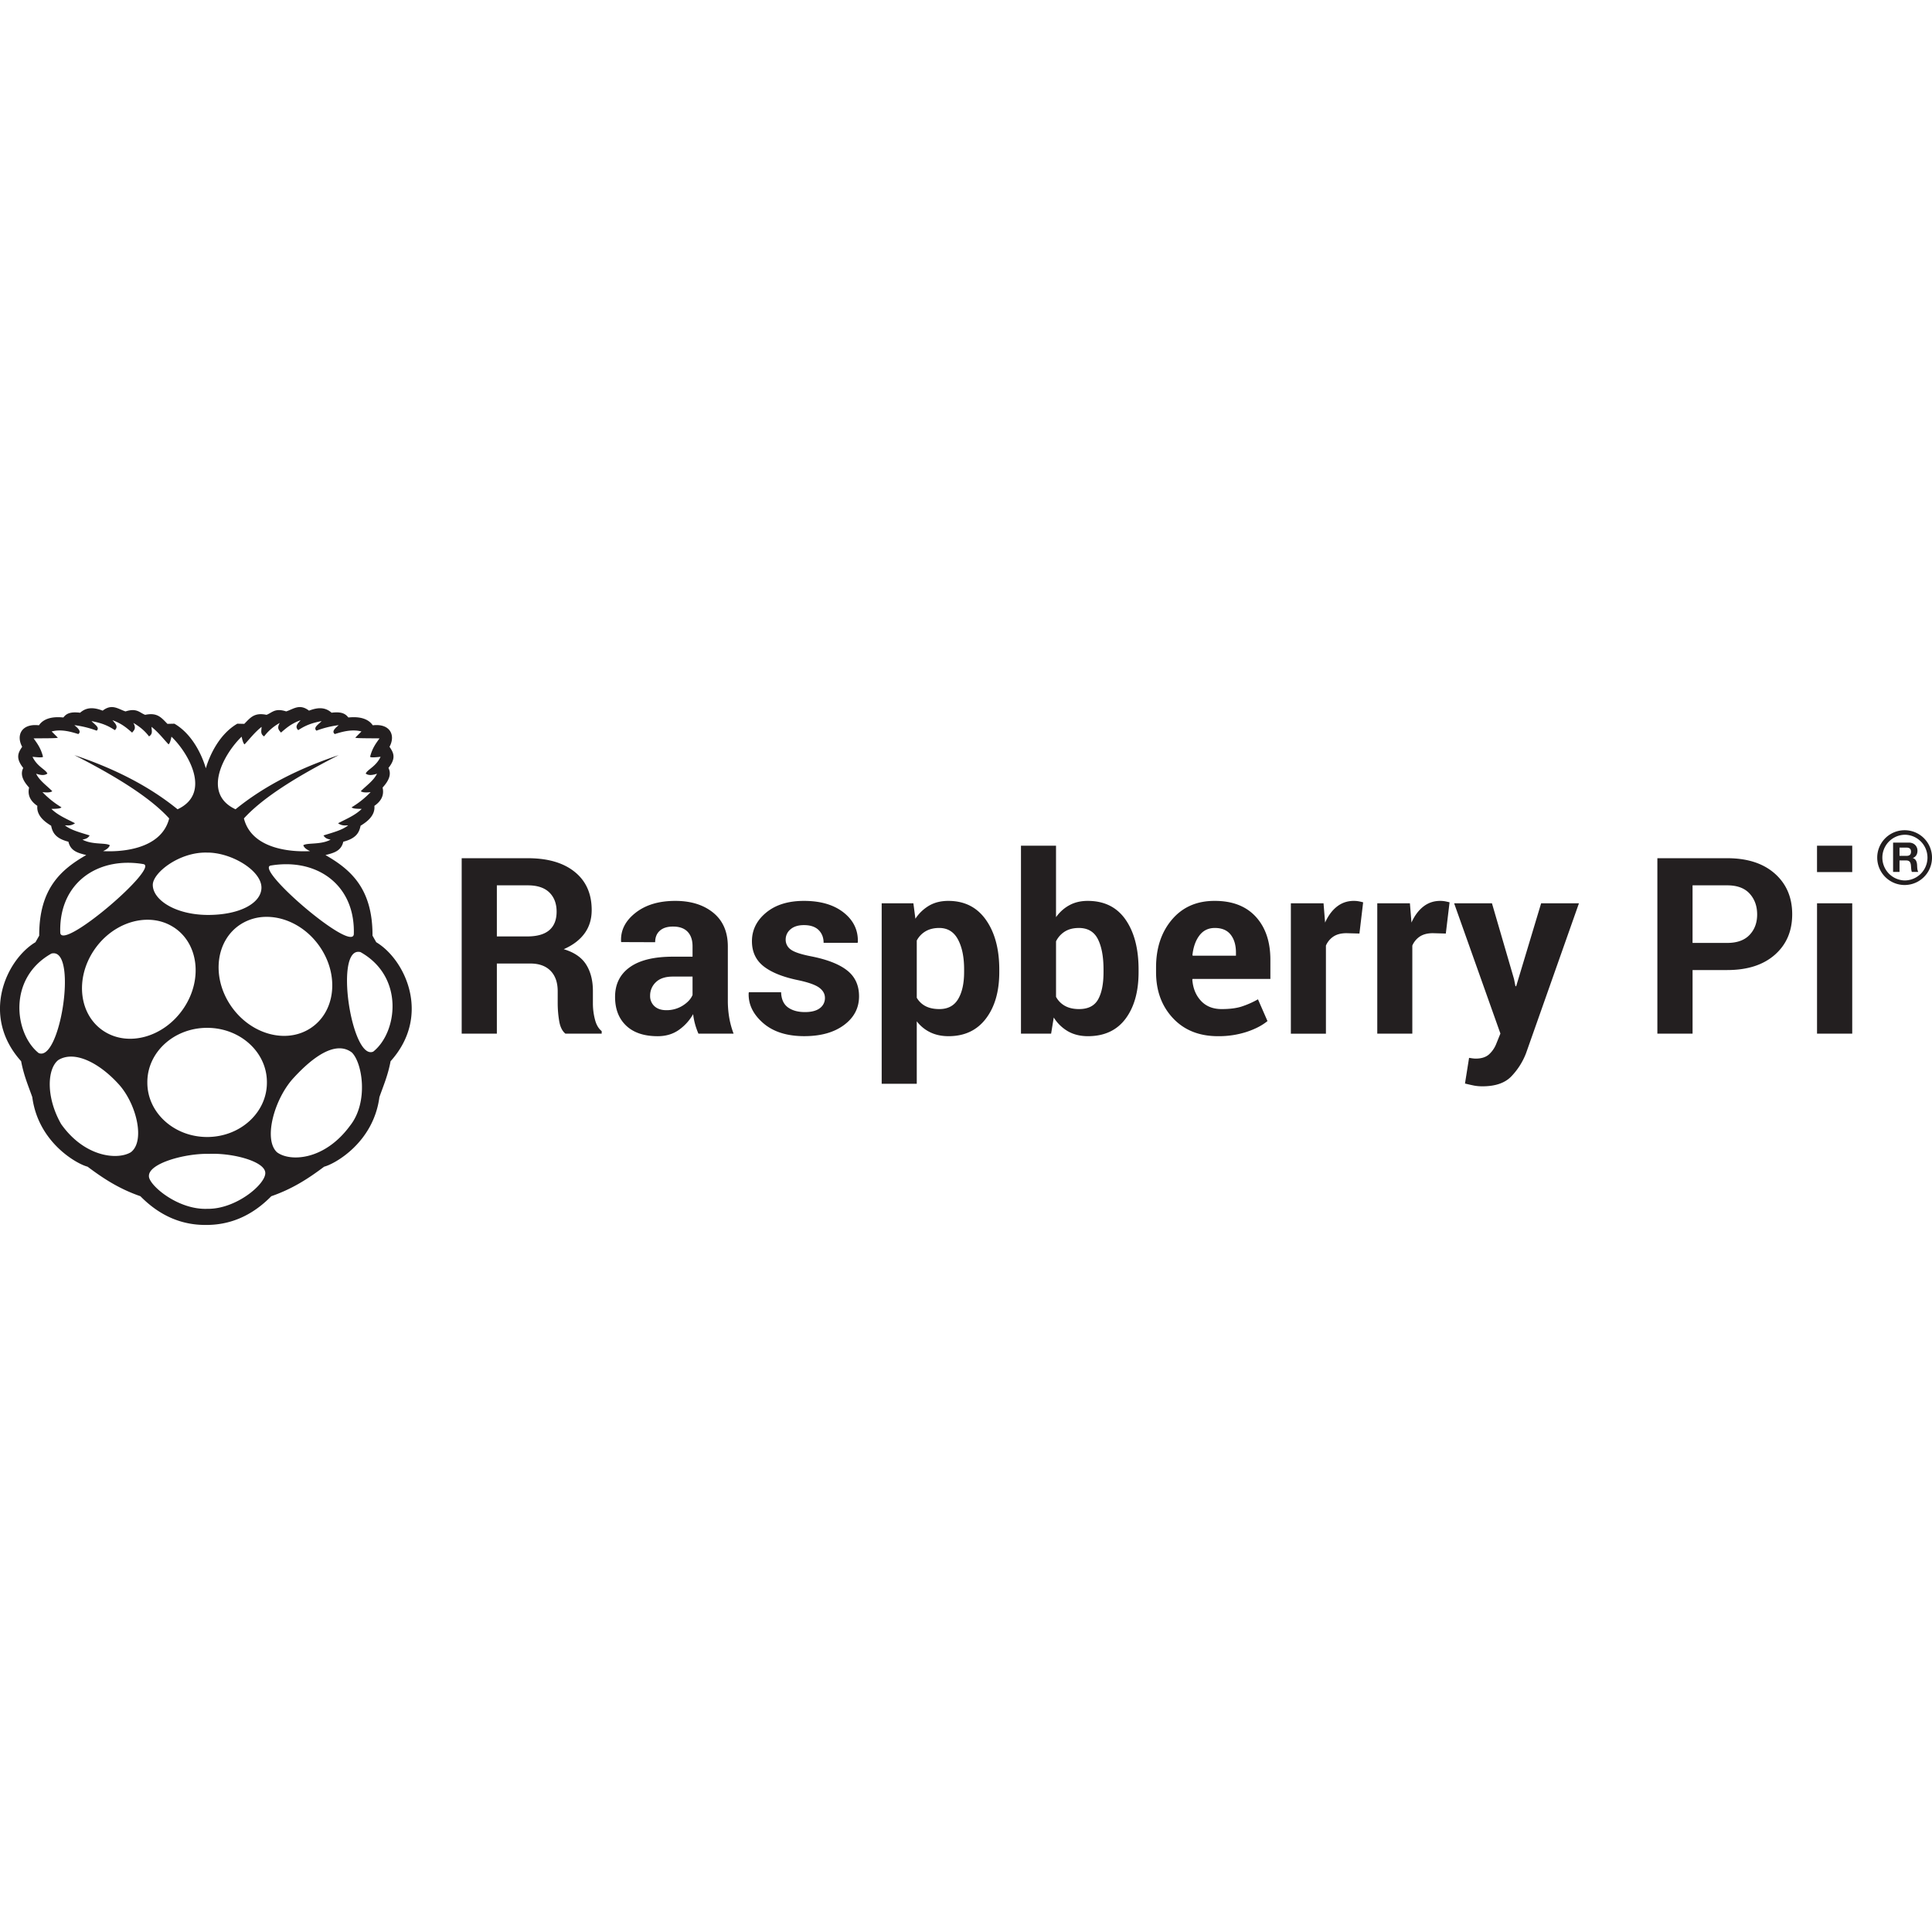 <svg xmlns="http://www.w3.org/2000/svg" viewBox="0 0 128 128"><path fill="#231f20" d="M7.383 46.846c-.176.005-.364.068-.58.236-.527-.2-1.04-.27-1.496.139-.705-.091-.934.095-1.108.312-.155-.003-1.159-.157-1.619.52-1.157-.136-1.526.671-1.111 1.422-.236.36-.48.716.072 1.404-.195.383-.074.797.387 1.299-.123.538.118.918.547 1.213-.08.737.685 1.166.914 1.318.086.43.271.834 1.144 1.057.144.64.671.751 1.18.884-1.681.964-3.124 2.23-3.115 5.338l-.248.436c-1.93 1.155-3.663 4.867-.95 7.885.177.944.474 1.625.739 2.377.396 3.026 2.98 4.442 3.662 4.609.999.748 2.06 1.46 3.5 1.957 1.356 1.378 2.827 1.905 4.304 1.904h.065c1.478 0 2.949-.525 4.305-1.904 1.44-.498 2.503-1.208 3.502-1.957.68-.167 3.264-1.583 3.66-4.61.264-.751.563-1.432.74-2.376 2.714-3.018.977-6.731-.951-7.885l-.246-.436c.01-3.109-1.433-4.374-3.116-5.338.51-.134 1.036-.245 1.18-.884.874-.224 1.058-.629 1.145-1.057.229-.152.994-.582.914-1.318.428-.297.666-.675.545-1.213.46-.502.584-.916.388-1.3.554-.687.306-1.043.07-1.403.414-.751.049-1.558-1.109-1.422-.46-.677-1.464-.523-1.619-.52-.173-.217-.404-.404-1.11-.314-.457-.407-.968-.337-1.495-.137-.626-.486-1.038-.097-1.512.05-.757-.243-.93.09-1.303.227-.826-.172-1.077.203-1.474.598l-.461-.01c-1.247.724-1.867 2.198-2.086 2.955-.22-.757-.837-2.231-2.082-2.955l-.461.01c-.397-.395-.648-.77-1.475-.598-.372-.136-.544-.47-1.303-.226-.31-.097-.597-.297-.933-.287zm.068.869c.634.23.96.529 1.303.824.116-.155.297-.268.08-.643.45.256.788.557 1.039.893.279-.173.165-.413.166-.633.467.374.764.772 1.127 1.16.073-.05.137-.228.193-.51 1.114 1.065 2.69 3.747.405 4.811-1.944-1.58-4.265-2.726-6.838-3.588 3.307 1.68 5.23 3.036 6.283 4.194-.54 2.129-3.351 2.225-4.38 2.166.21-.097.385-.21.446-.389-.258-.18-1.173-.02-1.812-.373.245-.05.361-.098.476-.277-.604-.19-1.253-.354-1.636-.668.206.003.398.045.668-.139-.542-.286-1.118-.513-1.567-.951.28-.008.58-.005.668-.106a6.014 6.014 0 0 1-1.258-1.006c.392.047.556.007.65-.06-.372-.378-.845-.696-1.071-1.16.29.097.556.135.748-.01-.128-.282-.672-.45-.987-1.11.307.03.63.066.696 0-.142-.57-.385-.887-.623-1.22.655-.01 1.645.003 1.6-.053l-.405-.406c.64-.17 1.293.025 1.767.172.214-.166-.003-.375-.263-.59a6.508 6.508 0 0 1 1.478.365c.238-.211-.153-.422-.341-.633.84.157 1.195.378 1.548.598.256-.24.014-.448-.16-.658zm12.465 0c-.172.21-.414.415-.158.658.353-.221.71-.44 1.549-.598-.19.21-.58.422-.342.633a6.562 6.562 0 0 1 1.476-.365c-.259.214-.475.424-.261.59.474-.147 1.127-.342 1.767-.172l-.404.406c-.045.054.946.043 1.602.053-.24.332-.483.65-.625 1.22.065.066.389.03.695 0-.314.66-.86.828-.986 1.11.192.145.457.107.748.01-.226.464-.7.782-1.075 1.16.095.067.262.107.653.06a6.007 6.007 0 0 1-1.26 1.006c.088.101.39.098.67.106-.45.438-1.026.665-1.567.951.27.184.462.142.668.139-.381.314-1.031.478-1.634.668.114.179.227.227.472.277-.638.354-1.552.193-1.81.373.062.179.237.292.449.389-1.03.06-3.844-.037-4.383-2.166 1.053-1.158 2.975-2.515 6.283-4.194-2.574.86-4.896 2.009-6.838 3.588-2.285-1.064-.71-3.747.405-4.81.056.28.12.457.193.51.364-.389.66-.787 1.127-1.16.002.22-.11.459.168.632a3.288 3.288 0 0 1 1.037-.893c-.217.373-.036.487.08.641.343-.294.669-.592 1.301-.822zm106.27 7.289a1.815 1.815 0 1 0 0 3.63 1.815 1.815 0 0 0 0-3.63zm0 .3a1.514 1.514 0 0 1 0 3.028 1.514 1.514 0 0 1 0-3.027zm-.764.52v1.942h.426v-.76h.427c.215 0 .294.089.325.293.02.156.014.344.066.467h.426c-.076-.109-.073-.338-.08-.46-.014-.196-.074-.4-.283-.454v-.004c.214-.088.308-.26.308-.489 0-.293-.22-.535-.568-.535h-1.047zm-57.78.205v12.453h1.997l.175-1.07a2.716 2.716 0 0 0 .954.922c.374.21.812.316 1.312.316 1.086 0 1.917-.388 2.492-1.158.575-.772.862-1.8.862-3.088v-.168c0-1.377-.287-2.48-.862-3.308-.576-.828-1.412-1.242-2.508-1.242-.452 0-.853.092-1.2.279-.35.186-.65.453-.9.799v-4.735h-2.321zm52.74 0v1.748h2.333V56.03h-2.332zm5.466.127h.466c.191 0 .295.082.295.27 0 .195-.103.277-.295.277h-.466v-.547zm-112.143.33c1.62-.017 3.625 1.19 3.617 2.328-.007 1.005-1.41 1.818-3.605 1.803-2.151-.026-3.6-1.022-3.594-1.996.004-.8 1.758-2.181 3.582-2.135zm16.883.373v11.623h2.33v-4.646h2.22c.575 0 1.02.161 1.337.482.316.324.474.774.474 1.354v.822a7.185 7.185 0 0 0 .096 1.135c.064.398.203.683.416.853h2.402v-.168c-.212-.17-.363-.431-.45-.785a4.234 4.234 0 0 1-.132-1.02v-.853c0-.697-.15-1.282-.45-1.756-.301-.474-.797-.81-1.483-1.013.606-.265 1.066-.615 1.38-1.047.315-.43.473-.946.473-1.547 0-1.08-.374-1.923-1.123-2.527-.747-.605-1.782-.907-3.107-.907h-4.383zm79.217 0v11.623h2.332v-4.214h2.299c1.336 0 2.387-.338 3.154-1.014.767-.676 1.148-1.569 1.148-2.682 0-1.112-.381-2.009-1.148-2.691-.767-.68-1.818-1.022-3.154-1.022h-4.631zm-101.432.303a6.09 6.09 0 0 1 1.12.086c1.126.187-5.4 5.8-5.5 4.547-.091-2.858 1.845-4.586 4.38-4.633zm10.688.096c2.534.046 4.47 1.775 4.38 4.633-.1 1.252-6.627-4.36-5.5-4.547a6.145 6.145 0 0 1 1.12-.086zm13.857 1.398h2.05c.629 0 1.104.157 1.427.471.32.315.482.738.482 1.27 0 .543-.162.951-.484 1.228-.322.277-.81.416-1.465.416h-2.01v-3.385zm79.219 0h2.299c.655 0 1.148.183 1.48.547.333.366.5.826.5 1.385 0 .548-.167.998-.502 1.351-.336.355-.83.532-1.478.532h-2.3v-3.815zm-67.397 1.03c-1.09 0-1.97.265-2.64.794-.672.53-.988 1.158-.952 1.887l.008.049 2.25.008c0-.326.103-.577.309-.762.205-.183.496-.275.875-.275.425 0 .747.115.965.343.219.228.328.55.328.965v.688H44.58c-1.25 0-2.202.23-2.853.697-.652.465-.977 1.123-.977 1.969 0 .803.245 1.436.734 1.902.49.466 1.186.7 2.09.7.543 0 1.011-.14 1.403-.417a3.216 3.216 0 0 0 .945-1.045 4.33 4.33 0 0 0 .13.67 4.888 4.888 0 0 0 .221.623h2.33a5.668 5.668 0 0 1-.29-1.062 6.69 6.69 0 0 1-.092-1.143v-3.566c0-.969-.322-1.715-.965-2.24-.644-.524-1.483-.785-2.516-.785zm8.526 0c-1.05 0-1.884.26-2.51.779-.625.518-.938 1.15-.938 1.894 0 .702.26 1.258.778 1.664.52.407 1.29.715 2.31.922.672.145 1.13.31 1.377.496.247.186.37.41.371.664a.823.823 0 0 1-.34.692c-.225.17-.553.256-.984.256-.463 0-.839-.104-1.125-.31-.288-.21-.44-.545-.455-1.007h-2.133l-.015.05c-.032.743.286 1.407.953 1.99.668.582 1.578.872 2.728.872 1.09 0 1.968-.243 2.633-.736.665-.492.998-1.126.998-1.904 0-.723-.259-1.291-.775-1.703-.517-.414-1.306-.727-2.37-.94-.692-.133-1.15-.285-1.376-.455a.785.785 0 0 1-.34-.654.87.87 0 0 1 .324-.69c.215-.184.51-.275.889-.275.425 0 .749.11.97.326.22.22.33.5.33.846h2.252l.016-.047c.027-.788-.287-1.44-.938-1.957-.651-.515-1.53-.773-2.63-.773zm9.562 0c-.48 0-.9.101-1.258.306a2.76 2.76 0 0 0-.922.875l-.134-1.021h-2.1v11.957h2.324v-4.14a2.479 2.479 0 0 0 .903.735c.35.167.751.252 1.203.252 1.06 0 1.885-.388 2.476-1.166.59-.776.885-1.803.885-3.08v-.168c0-1.363-.297-2.461-.887-3.297-.59-.835-1.42-1.253-2.49-1.253zm17.658 0c-1.186-.006-2.132.406-2.838 1.236-.705.83-1.056 1.887-1.056 3.17v.32c0 1.23.372 2.243 1.117 3.041s1.74 1.197 2.984 1.197h.002a5.988 5.988 0 0 0 1.899-.285c.57-.19 1.03-.428 1.38-.717l-.63-1.441a5.91 5.91 0 0 1-1.117.49c-.341.104-.77.157-1.286.157-.58 0-1.04-.184-1.377-.55-.338-.365-.526-.83-.57-1.398l.016-.049h5.156V63.59c0-1.198-.322-2.149-.965-2.852-.644-.702-1.55-1.052-2.715-1.052zm9.205 0c-.42 0-.793.126-1.115.378-.322.253-.583.607-.785 1.059l-.103-1.277h-2.165v8.638h2.323v-5.836a1.367 1.367 0 0 1 .511-.609c.224-.143.508-.213.854-.213l.855.024.246-2.069a4.05 4.05 0 0 0-.298-.068 1.85 1.85 0 0 0-.323-.027zm5.723 0c-.42 0-.793.126-1.115.378-.321.253-.584.607-.785 1.059l-.104-1.277h-2.162v8.636h2.322v-5.834a1.365 1.365 0 0 1 .51-.609c.225-.143.508-.213.856-.213l.853.024.248-2.069a4.584 4.584 0 0 0-.3-.068 1.85 1.85 0 0 0-.323-.027zm.926.16 3.066 8.629-.271.67a1.886 1.886 0 0 1-.48.707c-.208.187-.501.283-.885.283a1.6 1.6 0 0 1-.215-.016l-.225-.033-.271 1.701c.24.059.442.104.609.137.168.031.35.047.547.047.842 0 1.473-.212 1.892-.635a4.578 4.578 0 0 0 .998-1.56l3.504-9.93h-2.505l-1.653 5.492h-.049l-.095-.48-1.461-5.012H96.34zm24.043 0v8.636h2.332v-8.636h-2.332zm-102.75.898c1.317-.014 2.71.717 3.588 2.026 1.276 1.901.98 4.302-.662 5.36-1.64 1.06-4.007.377-5.284-1.525-1.275-1.902-.979-4.304.662-5.363a3.166 3.166 0 0 1 1.696-.498zm-7.82.192c.598.006 1.18.166 1.693.498h.002c1.641 1.058 1.938 3.46.662 5.36-1.278 1.904-3.642 2.587-5.283 1.528-1.641-1.058-1.938-3.46-.662-5.363.877-1.307 2.27-2.038 3.588-2.023zm52.41.544c.56 0 .973.255 1.244.76.272.508.408 1.167.408 1.983v.17c0 .757-.132 1.354-.395 1.796-.263.443-.678.665-1.242.665-.36 0-.665-.064-.914-.192a1.435 1.435 0 0 1-.586-.56v-3.79a1.545 1.545 0 0 1 .586-.613c.248-.144.548-.219.899-.219zm9.252 0c.595 0 1.018.25 1.265.745.248.495.371 1.165.371 2.011v.168c0 .782-.12 1.386-.359 1.81-.24.427-.66.64-1.262.64-.366 0-.677-.07-.93-.21a1.48 1.48 0 0 1-.595-.601v-3.678a1.584 1.584 0 0 1 .592-.654c.25-.153.555-.23.918-.23zm9.011 0c.469 0 .819.15 1.051.446.231.295.348.69.348 1.185v.207h-2.86l-.023-.04c.059-.538.212-.97.463-1.301.25-.33.59-.497 1.021-.497zm-56.76 1.58c.05 0 .103.005.159.02 2.94 1.654 2.43 5.335.844 6.592-1.398.61-2.544-6.586-1.002-6.611zm-20.162.096c1.542.027.395 7.222-1.002 6.612-1.585-1.258-2.096-4.937.844-6.592a.582.582 0 0 1 .158-.02zM44.58 64.7h1.303v1.22c-.112.267-.328.5-.647.702a2 2 0 0 1-1.093.305c-.331 0-.592-.088-.784-.264a.897.897 0 0 1-.287-.693 1.204 1.204 0 0 1 .383-.899c.255-.247.63-.37 1.125-.37zm-30.877 3.397c2.187-.011 3.97 1.59 3.98 3.578v.037c.011 1.986-1.75 3.606-3.939 3.617-2.188.011-3.971-1.593-3.982-3.58v-.037c-.012-1.987 1.753-3.606 3.941-3.615zm8.748 1.357c.31-.008.598.077.86.276.702.69 1.115 3.29-.116 4.845-1.695 2.318-3.99 2.41-4.845 1.764-.895-.831-.212-3.412 1.013-4.826 1.053-1.17 2.16-2.035 3.088-2.059zm-17.662.55c.997.043 2.193.82 3.168 1.934 1.132 1.346 1.649 3.708.705 4.405-.896.531-3.069.311-4.613-1.873-1.042-1.833-.907-3.699-.176-4.246.273-.164.584-.233.916-.22zm9.057 6.442c1.591-.068 3.726.506 3.73 1.266.026.738-1.936 2.407-3.836 2.375-1.967.083-3.897-1.589-3.873-2.168-.028-.848 2.398-1.512 3.979-1.473z"/></svg>
